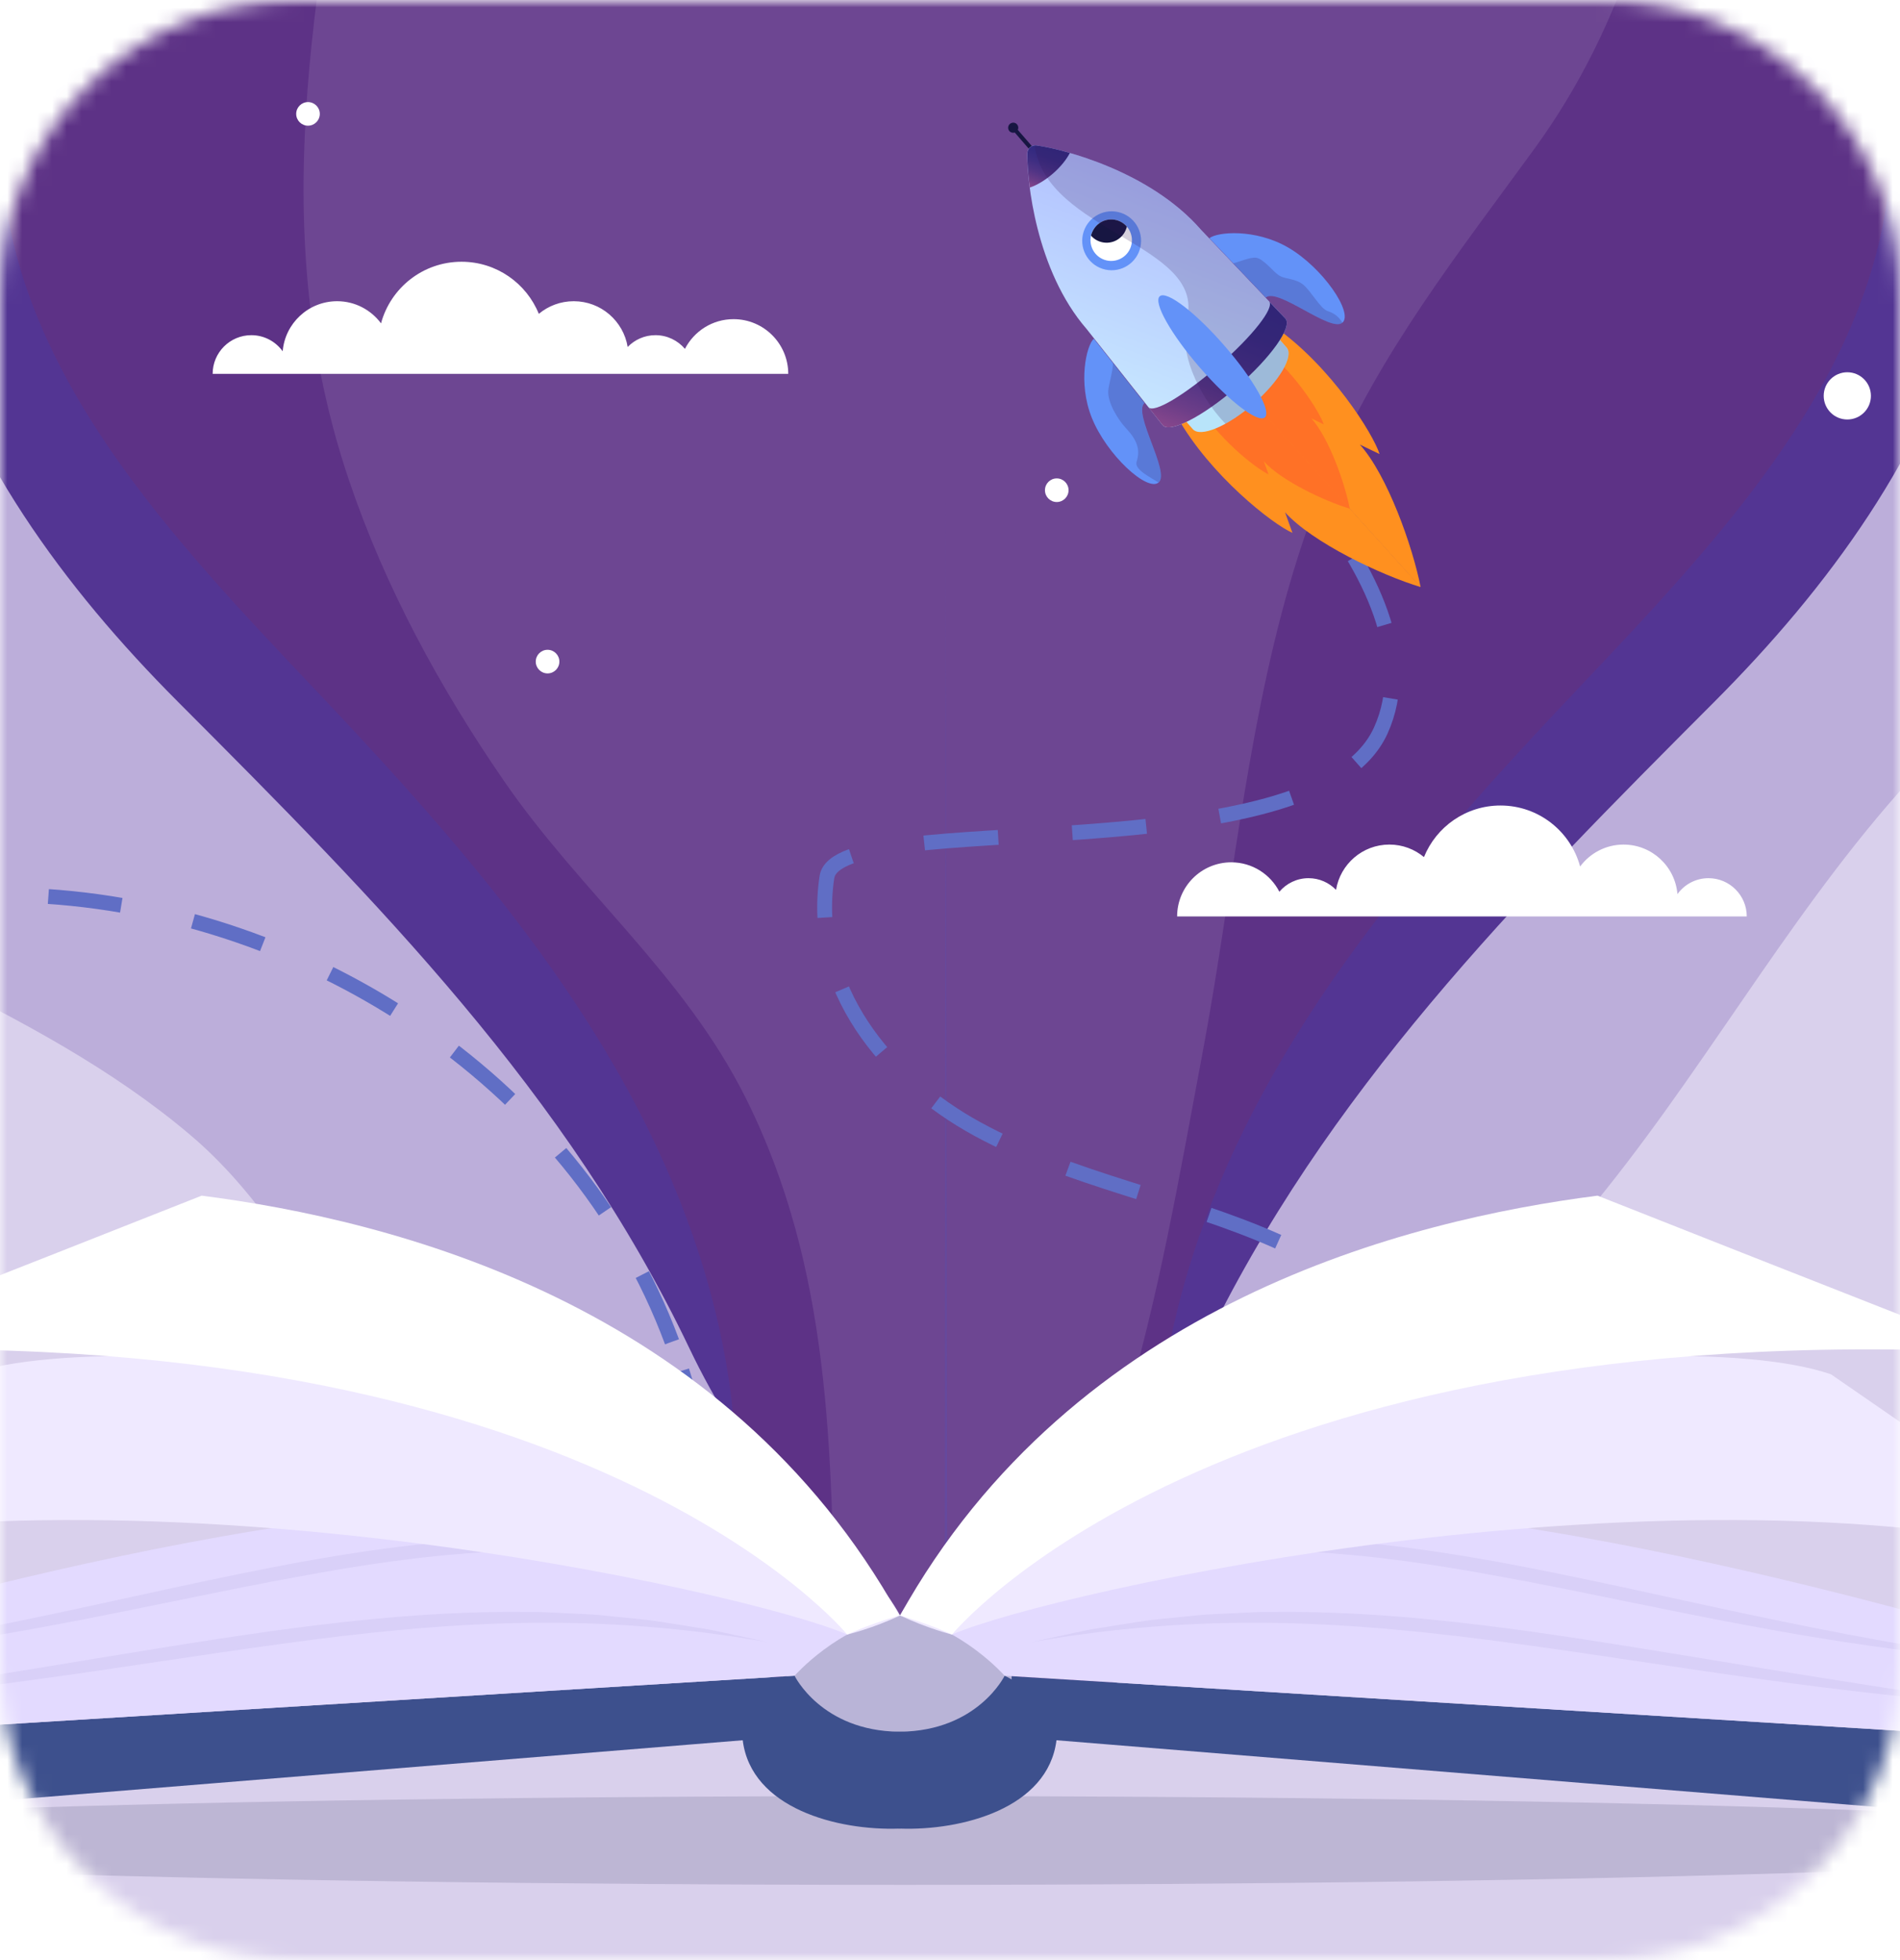 <svg width="128" height="132" viewBox="0 0 128 132" fill="none" xmlns="http://www.w3.org/2000/svg">
<mask id="mask0" mask-type="alpha" maskUnits="userSpaceOnUse" x="0" y="0" width="128" height="132">
<path d="M0 20C0 8.954 8.954 0 20 0H108C119.046 0 128 8.954 128 20V112C128 123.046 119.046 132 108 132H20C8.954 132 0 123.046 0 112V20Z" fill="#C4B5B5"/>
</mask>
<g mask="url(#mask0)">
<mask id="mask1" mask-type="alpha" maskUnits="userSpaceOnUse" x="-90" y="-1" width="308" height="134">
<rect x="-90" y="-0.523" width="308" height="133.045" rx="20" fill="white"/>
</mask>
<g mask="url(#mask1)">
<g filter="url(#filter0_d)">
<rect x="-90" y="-0.523" width="308" height="133.045" rx="20" fill="#D9D0EC"/>
</g>
<path d="M181.517 -91.379H-54.752V144.89H181.517V-91.379Z" fill="#D9D0EC"/>
<path d="M193.469 -63.69C192.618 -77.436 190.246 -92.989 178.863 -100.741C173.541 -104.365 167.001 -105.657 160.622 -106.525C144.973 -108.653 129.124 -108.716 113.331 -108.761C72.242 -108.877 31.151 -108.894 -9.939 -108.911C-19.922 -108.915 -29.911 -108.919 -39.882 -108.412C-42.253 -108.291 -44.736 -108.106 -46.745 -106.842C-48.634 -105.653 -49.853 -103.662 -50.902 -101.692C-60.52 -83.636 -61.051 -62.7 -60.602 -42.721C-60.448 -35.85 -59.577 -29.014 -59.491 -22.14C-59.41 -15.714 -60.23 -9.379 -59.443 -2.961C-57.435 13.416 -50.331 29.431 -39.467 42.036C-29.968 53.058 -17.664 59.321 -4.81 65.66C1.339 68.693 7.561 71.98 12.82 76.434C18.332 81.102 21.15 87.271 25.535 92.795C30.03 98.457 35.821 103.099 42.364 106.183C56.162 112.688 70.846 111.398 83.555 103.071C92.927 96.93 101.243 88.808 108.222 80.07C115.57 70.868 121.281 60.417 129.35 51.782C145.256 34.761 175.599 34.957 186.608 13.138C198.35 -10.131 195.029 -38.506 193.469 -63.69Z" fill="#BCAEDA"/>
<path d="M63.662 -124.255C23.018 -123.862 -18.175 -120.394 -55.676 -104.966C-64.015 -101.535 -62.766 -97.337 -62.822 -89.892C-62.889 -81.141 -64.539 -73.051 -60.067 -64.905C-54.24 -54.293 -43.276 -48.31 -34.014 -41.14C-23.801 -33.234 -14.935 -22.976 -10.728 -10.599C-7.334 -0.614 -7.915 9.824 -5.215 19.888C-2.369 30.502 4.315 39.574 11.986 47.26C25.316 60.617 38.23 73.597 46.459 90.831C49.752 97.729 55.832 106.304 63.826 108.031" fill="#533593"/>
<path d="M63.662 114.14C58.519 116.292 53.665 116.373 51.067 111.688C48.027 106.207 50.015 99.754 49.219 93.759C48.278 86.668 45.784 79.818 42.374 73.552C36.858 63.415 29.073 54.717 21.136 46.339C11.59 36.261 1.126 25.246 0.129 11.401C-0.314 5.236 1.219 -0.942 0.805 -7.109C0.2 -16.143 -4.534 -24.413 -10.179 -31.492C-15.506 -38.171 -21.751 -44.115 -28.676 -49.117C-36.218 -54.566 -42.945 -60.088 -49.876 -66.383C-54.254 -70.359 -58.488 -74.508 -62.914 -78.415C-66.807 -81.85 -70.937 -85.607 -71.29 -91.106C-71.55 -95.16 -69.171 -99.042 -65.954 -101.522C-62.737 -104.002 -58.772 -105.292 -54.838 -106.301C-38.192 -110.57 -20.79 -110.569 -3.605 -110.541C18.934 -110.506 41.472 -110.47 64.011 -110.434" fill="#5D3286"/>
<path d="M63.819 -124.255C104.463 -123.862 145.656 -120.394 183.156 -104.966C191.495 -101.535 190.246 -97.337 190.303 -89.892C190.37 -81.141 192.02 -73.051 187.548 -64.905C181.721 -54.293 170.756 -48.31 161.495 -41.14C151.282 -33.234 142.416 -22.976 138.209 -10.599C134.815 -0.614 135.396 9.824 132.696 19.888C129.85 30.502 123.166 39.574 115.495 47.26C102.165 60.617 89.251 73.597 81.022 90.831C77.729 97.729 71.649 106.304 63.655 108.031" fill="#533593"/>
<path d="M63.819 114.14C68.962 116.292 73.816 116.373 76.414 111.688C79.454 106.207 77.466 99.754 78.262 93.759C79.203 86.668 81.697 79.818 85.107 73.552C90.623 63.415 98.408 54.717 106.345 46.339C115.891 36.261 126.355 25.246 127.352 11.401C127.795 5.236 126.262 -0.941 126.675 -7.109C127.281 -16.143 132.015 -24.412 137.66 -31.492C142.987 -38.171 149.232 -44.115 156.157 -49.117C163.699 -54.566 170.426 -60.088 177.357 -66.383C181.735 -70.359 185.969 -74.508 190.395 -78.414C194.287 -81.85 198.418 -85.606 198.771 -91.106C199.031 -95.16 196.651 -99.042 193.434 -101.522C190.217 -104.002 186.253 -105.292 182.318 -106.301C165.672 -110.57 148.27 -110.569 131.085 -110.541C108.547 -110.505 86.008 -110.47 63.47 -110.434" fill="#5D3286"/>
<path opacity="0.1" d="M82.275 63.429C83.942 52.725 85.322 41.729 89.513 31.867C92.917 23.795 98.247 17.057 103.364 10.029C109.526 1.565 112.439 -8.625 112.959 -18.999C113.812 -36.026 106.607 -54.193 110.911 -70.886C113.283 -80.085 117.626 -88.766 118.756 -98.278C118.899 -99.476 118.962 -100.788 118.282 -101.785C117.381 -103.107 115.566 -103.356 113.969 -103.472C94.54 -104.872 74.855 -104.789 55.376 -105.316C45.513 -105.582 35.646 -105.688 25.779 -105.714C20.845 -105.727 15.91 -105.72 10.976 -105.703C8.646 -105.695 -2.356 -104.152 -3.823 -105.631C18.709 -82.92 29.445 -49.087 24.131 -17.538C21.254 -0.461 17.834 15.587 23.523 32.379C25.969 39.597 29.646 46.338 33.96 52.602C39.128 60.106 46.086 65.638 50.235 73.936C56.016 85.497 56.005 97.773 56.248 110.378C56.294 112.801 56.458 115.805 57.694 117.957C58.402 119.189 59.748 120.168 61.161 120.009C62.56 119.851 63.602 118.682 64.468 117.571C75.437 103.483 77.835 87.847 81.022 70.86C81.482 68.41 81.887 65.927 82.275 63.429Z" fill="white"/>
<path d="M297.275 115.578H-169.162V147.158H297.275V115.578Z" fill="#D9D0EC"/>
<path d="M-10.248 15.659C-19.457 23.014 -29.143 32.863 -29.673 45.044C-29.876 49.707 -28.297 54.604 -24.76 57.649C-17.312 64.058 -6.542 59.912 2.187 60.313C20.957 61.174 39.337 73.196 45.571 91.195" stroke="#606EC5" stroke-miterlimit="10" stroke-dasharray="4.95 4.95"/>
<path d="M45.938 92.308C46.056 92.683 46.169 93.061 46.276 93.441" stroke="#606EC5" stroke-miterlimit="10"/>
<path opacity="0.3" d="M60.986 126.934C109.441 126.934 148.722 125.596 148.722 123.945C148.722 122.293 109.441 120.955 60.986 120.955C12.531 120.955 -26.75 122.293 -26.75 123.945C-26.75 125.596 12.531 126.934 60.986 126.934Z" fill="#7E799A"/>
<path d="M124.45 28.25C125.329 28.25 126.041 27.538 126.041 26.659C126.041 25.781 125.329 25.069 124.45 25.069C123.572 25.069 122.86 25.781 122.86 26.659C122.86 27.538 123.572 28.25 124.45 28.25Z" fill="white"/>
<path d="M21.544 7.67C21.544 8.109 21.188 8.465 20.749 8.465C20.31 8.465 19.954 8.109 19.954 7.67C19.954 7.231 20.309 6.875 20.749 6.875C21.188 6.875 21.544 7.231 21.544 7.67Z" fill="white"/>
<path d="M37.684 44.555C37.684 44.994 37.328 45.35 36.889 45.35C36.45 45.35 36.093 44.994 36.093 44.555C36.093 44.115 36.449 43.76 36.889 43.76C37.328 43.76 37.684 44.116 37.684 44.555Z" fill="white"/>
<path d="M71.987 33.013C71.987 33.452 71.631 33.808 71.192 33.808C70.753 33.808 70.397 33.452 70.397 33.013C70.397 32.574 70.752 32.218 71.192 32.218C71.631 32.218 71.987 32.573 71.987 33.013Z" fill="white"/>
<path d="M130.686 4.279C133.835 4.279 136.388 1.726 136.388 -1.423C136.388 -4.572 133.835 -7.125 130.686 -7.125C127.537 -7.125 124.984 -4.572 124.984 -1.423C124.984 1.726 127.537 4.279 130.686 4.279Z" fill="white"/>
<path d="M77.051 23.758C81.252 25.313 97.507 39.337 93.017 49.203C88.526 59.069 56.435 54.249 55.708 59.069C54.593 66.456 59.706 72.686 65.858 76.04C72.169 79.482 79.46 80.669 86.031 83.585C91.543 86.03 96.508 89.7 100.464 94.251" stroke="#606EC5" stroke-miterlimit="10" stroke-dasharray="5 5"/>
<path d="M67.681 112.851L143.023 117.481C144.348 117.563 145.291 118.801 145.018 120.1L144.771 121.271C144.546 122.342 143.559 123.079 142.467 122.99L67.682 116.911V112.851H67.681Z" fill="#3D508D"/>
<path d="M68.152 108.755H52.993V116.947H68.152V108.755Z" fill="#B9B4D7"/>
<path d="M67.681 112.851C67.681 112.851 65.873 116.567 60.637 116.621C55.321 116.675 56.492 123 60.637 123.145C64.781 123.29 70.599 121.786 71.173 117.195C71.496 114.611 67.681 112.851 67.681 112.851Z" fill="#3D508D"/>
<path d="M60.637 108.792C60.637 108.792 63.622 103.572 82.614 101.688C101.607 99.803 138.142 111.256 138.142 111.256L142.63 117.457L67.681 112.851C67.681 112.851 64.756 109.517 60.637 108.792Z" fill="#E3DAFF"/>
<path d="M66.284 107.945C68.919 106.685 71.694 105.711 74.536 104.988C77.384 104.283 80.304 103.863 83.238 103.711C86.173 103.545 89.117 103.658 92.038 103.919C94.961 104.189 97.859 104.641 100.739 105.151C106.496 106.206 112.18 107.533 117.883 108.74C123.586 109.944 129.314 111.027 135.097 111.836C129.274 111.392 123.479 110.549 117.739 109.463C114.865 108.936 112.008 108.337 109.148 107.763C106.29 107.178 103.436 106.591 100.571 106.08C94.852 105.033 89.067 104.274 83.268 104.444C77.478 104.603 71.706 105.768 66.284 107.945Z" fill="#D9D0F8"/>
<path d="M141.658 105.203C141.658 105.203 133.503 99.549 123.354 92.553C112.045 88.639 68.815 94.003 60.637 108.791C62.462 109.661 64.134 110.077 64.134 110.077C70.725 107.197 113.242 97.664 141.658 105.203Z" fill="#EFE9FF"/>
<path d="M134.481 91.088C134.481 91.088 122.194 86.283 107.623 80.52C94.901 82.151 72.367 87.697 60.636 108.792C62.89 109.467 64.133 110.077 64.133 110.077C64.133 110.077 81.744 88.498 134.481 91.088Z" fill="white"/>
<path d="M69.487 110.594C70.832 110.295 72.179 109.995 73.532 109.722C74.895 109.513 76.257 109.272 77.626 109.088L79.689 108.879C80.377 108.815 81.064 108.726 81.756 108.705L83.828 108.604L84.865 108.559L85.902 108.557C91.44 108.498 96.962 109.04 102.429 109.776C107.898 110.534 113.33 111.463 118.765 112.354C124.201 113.238 129.639 114.094 135.098 114.873C129.6 114.459 124.116 113.846 118.655 113.083C113.191 112.34 107.752 111.45 102.302 110.712C96.855 109.96 91.388 109.383 85.9 109.292C80.416 109.203 74.916 109.624 69.487 110.594Z" fill="#D9D0F8"/>
<path d="M53.528 112.851L-21.814 117.481C-23.138 117.563 -24.082 118.801 -23.808 120.1L-23.562 121.271C-23.337 122.342 -22.349 123.079 -21.258 122.99L53.528 116.911V112.851H53.528Z" fill="#3D508D"/>
<path d="M53.528 112.851C53.528 112.851 55.335 116.567 60.572 116.621C65.888 116.675 64.717 123 60.572 123.145C56.428 123.29 50.61 121.786 50.036 117.195C49.713 114.611 53.528 112.851 53.528 112.851Z" fill="#3D508D"/>
<path d="M60.573 108.792C60.573 108.792 57.588 103.572 38.596 101.688C19.603 99.803 -16.932 111.256 -16.932 111.256L-21.42 117.457L53.529 112.851C53.528 112.851 56.453 109.517 60.573 108.792Z" fill="#E3DAFF"/>
<path d="M54.925 107.945C49.503 105.768 43.731 104.603 37.94 104.445C32.141 104.275 26.355 105.033 20.637 106.081C17.772 106.591 14.918 107.178 12.06 107.763C9.2 108.337 6.343 108.936 3.469 109.464C-2.271 110.55 -8.066 111.393 -13.889 111.837C-8.106 111.027 -2.379 109.945 3.325 108.74C9.028 107.533 14.712 106.206 20.469 105.151C23.349 104.642 26.247 104.19 29.169 103.919C32.091 103.658 35.035 103.545 37.969 103.711C40.904 103.863 43.825 104.284 46.672 104.988C49.515 105.71 52.29 106.685 54.925 107.945Z" fill="#D9D0F8"/>
<path d="M-20.448 105.203C-20.448 105.203 -12.293 99.549 -2.144 92.553C9.165 88.639 52.458 94.003 60.637 108.791C58.812 109.661 57.076 110.077 57.076 110.077C50.484 107.197 7.968 97.664 -20.448 105.203Z" fill="#EFE9FF"/>
<path d="M-13.271 91.088C-13.271 91.088 -0.984 86.283 13.587 80.52C26.309 82.151 48.843 87.697 60.573 108.792C58.319 109.467 57.076 110.077 57.076 110.077C57.076 110.077 39.466 88.498 -13.271 91.088Z" fill="white"/>
<path d="M51.722 110.594C46.293 109.624 40.793 109.203 35.309 109.292C29.822 109.383 24.354 109.959 18.908 110.712C13.458 111.45 8.019 112.34 2.555 113.082C-2.906 113.846 -8.391 114.459 -13.888 114.873C-8.429 114.093 -2.991 113.237 2.445 112.353C7.88 111.463 13.312 110.534 18.78 109.776C24.248 109.039 29.77 108.497 35.307 108.557L36.344 108.559L37.381 108.604L39.454 108.705C40.145 108.726 40.832 108.814 41.521 108.879L43.583 109.088C44.953 109.272 46.315 109.513 47.677 109.722C49.031 109.995 50.378 110.295 51.722 110.594Z" fill="#D9D0F8"/>
<path d="M115.097 59.14C114.236 59.14 113.475 59.564 113.007 60.213C112.849 58.344 111.285 56.877 109.376 56.877C108.176 56.877 107.115 57.459 106.45 58.353C105.811 55.987 103.652 54.246 101.084 54.246C98.751 54.246 96.756 55.683 95.93 57.719C95.299 57.193 94.487 56.876 93.6 56.876C91.79 56.876 90.291 58.197 90.007 59.927C89.538 59.443 88.882 59.14 88.154 59.14C87.366 59.14 86.661 59.495 86.189 60.052C85.583 58.877 84.36 58.072 82.947 58.072C80.933 58.072 79.301 59.704 79.301 61.718H117.677C117.676 60.295 116.521 59.14 115.097 59.14Z" fill="white"/>
<path d="M16.932 22.572C17.802 22.572 18.57 23 19.044 23.656C19.203 21.768 20.783 20.285 22.712 20.285C23.924 20.285 24.997 20.872 25.669 21.776C26.314 19.386 28.497 17.627 31.091 17.627C33.448 17.627 35.464 19.078 36.299 21.136C36.937 20.604 37.757 20.285 38.653 20.285C40.483 20.285 41.997 21.619 42.285 23.367C42.759 22.877 43.421 22.572 44.156 22.572C44.953 22.572 45.665 22.93 46.143 23.494C46.755 22.306 47.99 21.493 49.418 21.493C51.453 21.493 53.103 23.142 53.103 25.178H14.326C14.326 23.739 15.493 22.572 16.932 22.572Z" fill="white"/>
<path d="M1.692 3.697C1.556 3.553 1.329 3.548 1.185 3.684C1.08 3.786 1.047 3.941 1.098 4.071L-0.258 5.365L-0.059 5.574L1.297 4.279C1.428 4.335 1.581 4.308 1.685 4.205C1.829 4.069 1.828 3.841 1.692 3.697Z" fill="#171642"/>
<path d="M0.257 5.648C0.288 5.312 0.016 5.024 -0.327 5.032C-2.25 5.096 -8.622 6.038 -12.61 9.848L-19.181 15.579C-19.742 16.112 -18.408 18.418 -16.203 20.727C-13.998 23.035 -11.756 24.466 -11.195 23.933L-5.168 17.626C-1.187 13.815 0.09 7.556 0.257 5.648Z" fill="url(#paint0_linear)"/>
<path d="M-2.758 5.324C-2.569 5.819 -2.197 6.385 -1.685 6.922C-1.185 7.444 -0.642 7.838 -0.163 8.055C0.081 7.025 0.213 6.176 0.256 5.654C0.287 5.318 0.015 5.03 -0.329 5.038C-0.847 5.05 -1.707 5.136 -2.758 5.324Z" fill="url(#paint1_linear)"/>
<path opacity="0.2" d="M0.257 5.648C0.264 5.609 0.258 5.568 0.258 5.527C-5.871 6.618 -6.177 17.995 -11.514 16.937C-14.432 16.355 -17.541 18.601 -18.86 20.029C-18.488 20.636 -17.983 21.292 -17.369 21.933C-15.681 23.698 -13.836 24.671 -13.251 24.115L-12.722 23.61C-11.995 24.023 -11.441 24.158 -11.2 23.925L-5.173 17.618C-1.187 13.815 0.09 7.556 0.257 5.648Z" fill="#351656"/>
<g clip-path="url(#clip0)">
<path d="M79.303 28.073C81.548 32.041 85.755 35.315 87.07 35.884L86.57 34.498C88.42 36.544 93.033 38.73 95.72 39.539L82.633 25.063L79.303 28.073Z" fill="#FF901F"/>
<path d="M85.95 22.064C89.672 24.697 92.506 29.212 92.94 30.578L91.611 29.941C93.46 31.987 95.171 36.797 95.707 39.551L82.62 25.075L85.95 22.064Z" fill="#FF901F"/>
<path d="M80.521 26.973C81.944 29.484 84.612 31.55 85.461 31.942L85.143 31.07C86.317 32.368 89.245 33.758 90.946 34.259L82.633 25.063L80.521 26.973Z" fill="#FF7126"/>
<path d="M84.732 23.165C87.088 24.834 88.875 27.696 89.18 28.58L88.344 28.176C89.517 29.474 90.606 32.528 90.933 34.271L82.62 25.075L84.732 23.165Z" fill="#FF7126"/>
</g>
<path d="M79.774 28.233L80.357 28.901C80.863 29.481 82.684 28.724 84.43 27.206C86.176 25.688 87.181 23.987 86.681 23.408L86.099 22.74L79.774 28.233Z" fill="#B8E4FA"/>
<path d="M68.035 8.346C67.892 8.469 67.877 8.683 67.999 8.826C68.091 8.93 68.237 8.968 68.362 8.925L69.525 10.267L69.731 10.088L68.568 8.746C68.627 8.625 68.608 8.48 68.515 8.376C68.393 8.233 68.177 8.224 68.035 8.346Z" fill="#171642"/>
<path d="M69.816 9.793C69.499 9.748 69.214 9.993 69.206 10.318C69.18 12.14 69.782 18.213 73.207 22.16L78.332 28.638C78.812 29.194 81.055 28.036 83.339 26.054C85.624 24.072 87.079 22.015 86.6 21.459L80.905 15.47C77.479 11.53 71.614 10.037 69.816 9.793Z" fill="url(#paint2_linear)"/>
<path d="M73.69 22.812C73.198 23.242 72.593 25.769 73.563 28.159C74.578 30.66 77.302 33.143 78.056 32.489C78.848 31.806 76.3 27.835 77.101 27.14L73.69 22.812Z" fill="#6392F8"/>
<path opacity="0.2" d="M74.661 26.324C74.617 27.103 75.284 28.226 75.859 28.841C76.615 29.65 76.834 30.282 76.569 31.102C76.405 31.611 77.497 32.148 78.043 32.487L78.051 32.482C78.843 31.798 76.295 27.828 77.096 27.133L74.986 24.453C74.959 25.095 74.692 25.869 74.661 26.324Z" fill="#351656"/>
<path d="M81.476 16.046C81.969 15.616 84.553 15.374 86.784 16.671C89.117 18.028 91.191 21.072 90.436 21.732C89.644 22.416 86.077 19.342 85.276 20.037L81.476 16.046Z" fill="#6392F8"/>
<path opacity="0.2" d="M89.437 20.947C88.959 20.789 88.338 19.632 87.821 19.19C87.304 18.748 86.592 18.809 86.197 18.567C85.802 18.326 85.304 17.651 84.812 17.414C84.408 17.215 83.79 17.546 83.082 17.729L85.281 20.038C86.082 19.343 89.649 22.417 90.442 21.733C90.184 21.336 89.915 21.104 89.437 20.947Z" fill="#351656"/>
<path d="M76.826 16.644C77.063 15.574 76.389 14.514 75.32 14.277C74.25 14.04 73.191 14.716 72.954 15.786C72.717 16.856 73.391 17.916 74.46 18.153C75.53 18.39 76.589 17.714 76.826 16.644Z" fill="#6392F8"/>
<path d="M76.222 16.478C76.389 15.725 75.914 14.98 75.162 14.813C74.41 14.646 73.665 15.122 73.498 15.875C73.331 16.628 73.806 17.373 74.558 17.54C75.31 17.706 76.055 17.231 76.222 16.478Z" fill="white"/>
<path d="M73.947 15.121C73.716 15.326 73.568 15.589 73.499 15.868C74.005 16.449 74.889 16.51 75.469 16.003C75.699 15.804 75.846 15.542 75.915 15.262C75.41 14.676 74.527 14.615 73.947 15.121Z" fill="#171642"/>
<path d="M82.093 24.623C79.808 26.605 77.738 27.852 77.365 27.424L78.332 28.639C78.812 29.194 81.055 28.036 83.339 26.054C85.624 24.072 87.079 22.015 86.6 21.459L85.498 20.304C85.871 20.733 84.378 22.641 82.093 24.623Z" fill="url(#paint3_linear)"/>
<path d="M69.373 12.632C69.85 12.475 70.403 12.148 70.934 11.689C71.45 11.239 71.848 10.743 72.075 10.3C71.111 10.022 70.314 9.858 69.822 9.794C69.505 9.75 69.22 9.994 69.212 10.32C69.2 10.811 69.243 11.628 69.373 12.632Z" fill="url(#paint4_linear)"/>
<path opacity="0.2" d="M69.816 9.793C69.779 9.785 69.74 9.789 69.702 9.787C70.456 15.636 81.209 16.442 79.965 21.445C79.282 24.18 81.267 27.224 82.558 28.536C83.149 28.212 83.793 27.764 84.428 27.212C86.174 25.694 87.179 23.993 86.68 23.414L86.225 22.89C86.649 22.221 86.802 21.703 86.593 21.464L80.897 15.475C77.479 11.53 71.613 10.037 69.816 9.793Z" fill="#351656"/>
<path d="M82.508 23.304C80.553 21.051 78.595 19.55 78.133 19.951C77.671 20.352 78.881 22.504 80.835 24.757C82.79 27.01 84.749 28.511 85.211 28.11C85.673 27.708 84.463 25.557 82.508 23.304Z" fill="#6392F8"/>
</g>
</g>
<defs>
<filter id="filter0_d" x="-135" y="-35.523" width="398" height="223.045" filterUnits="userSpaceOnUse" color-interpolation-filters="sRGB">
<feFlood flood-opacity="0" result="BackgroundImageFix"/>
<feColorMatrix in="SourceAlpha" type="matrix" values="0 0 0 0 0 0 0 0 0 0 0 0 0 0 0 0 0 0 127 0"/>
<feOffset dy="10"/>
<feGaussianBlur stdDeviation="22.5"/>
<feColorMatrix type="matrix" values="0 0 0 0 0.184 0 0 0 0 0.177 0 0 0 0 0.52 0 0 0 0.1 0"/>
<feBlend mode="normal" in2="BackgroundImageFix" result="effect1_dropShadow"/>
<feBlend mode="normal" in="SourceGraphic" in2="effect1_dropShadow" result="shape"/>
</filter>
<linearGradient id="paint0_linear" x1="-17.617" y1="10.694" x2="-2.574" y2="15.657" gradientUnits="userSpaceOnUse">
<stop stop-color="#C7E8FF"/>
<stop offset="1" stop-color="#B2C0FF"/>
</linearGradient>
<linearGradient id="paint1_linear" x1="-2.866" y1="5.659" x2="0.284" y2="6.698" gradientUnits="userSpaceOnUse">
<stop stop-color="#87478C"/>
<stop offset="0.165" stop-color="#6B3D88"/>
<stop offset="0.359" stop-color="#513485"/>
<stop offset="0.56" stop-color="#3F2E82"/>
<stop offset="0.769" stop-color="#342A80"/>
<stop offset="1" stop-color="#302980"/>
</linearGradient>
<linearGradient id="paint2_linear" x1="73.78" y1="26.937" x2="79.16" y2="12.926" gradientUnits="userSpaceOnUse">
<stop stop-color="#C7E8FF"/>
<stop offset="1" stop-color="#B2C0FF"/>
</linearGradient>
<linearGradient id="paint3_linear" x1="80.212" y1="29.407" x2="83.937" y2="19.706" gradientUnits="userSpaceOnUse">
<stop stop-color="#87478C"/>
<stop offset="0.165" stop-color="#6B3D88"/>
<stop offset="0.359" stop-color="#513485"/>
<stop offset="0.56" stop-color="#3F2E82"/>
<stop offset="0.769" stop-color="#342A80"/>
<stop offset="1" stop-color="#302980"/>
</linearGradient>
<linearGradient id="paint4_linear" x1="69.684" y1="12.749" x2="70.811" y2="9.815" gradientUnits="userSpaceOnUse">
<stop stop-color="#87478C"/>
<stop offset="0.165" stop-color="#6B3D88"/>
<stop offset="0.359" stop-color="#513485"/>
<stop offset="0.56" stop-color="#3F2E82"/>
<stop offset="0.769" stop-color="#342A80"/>
<stop offset="1" stop-color="#302980"/>
</linearGradient>
<clipPath id="clip0">
<rect x="78.979" y="28.367" width="9.835" height="19.485" transform="rotate(-42.113 78.979 28.367)" fill="white"/>
</clipPath>
</defs>
</svg>

